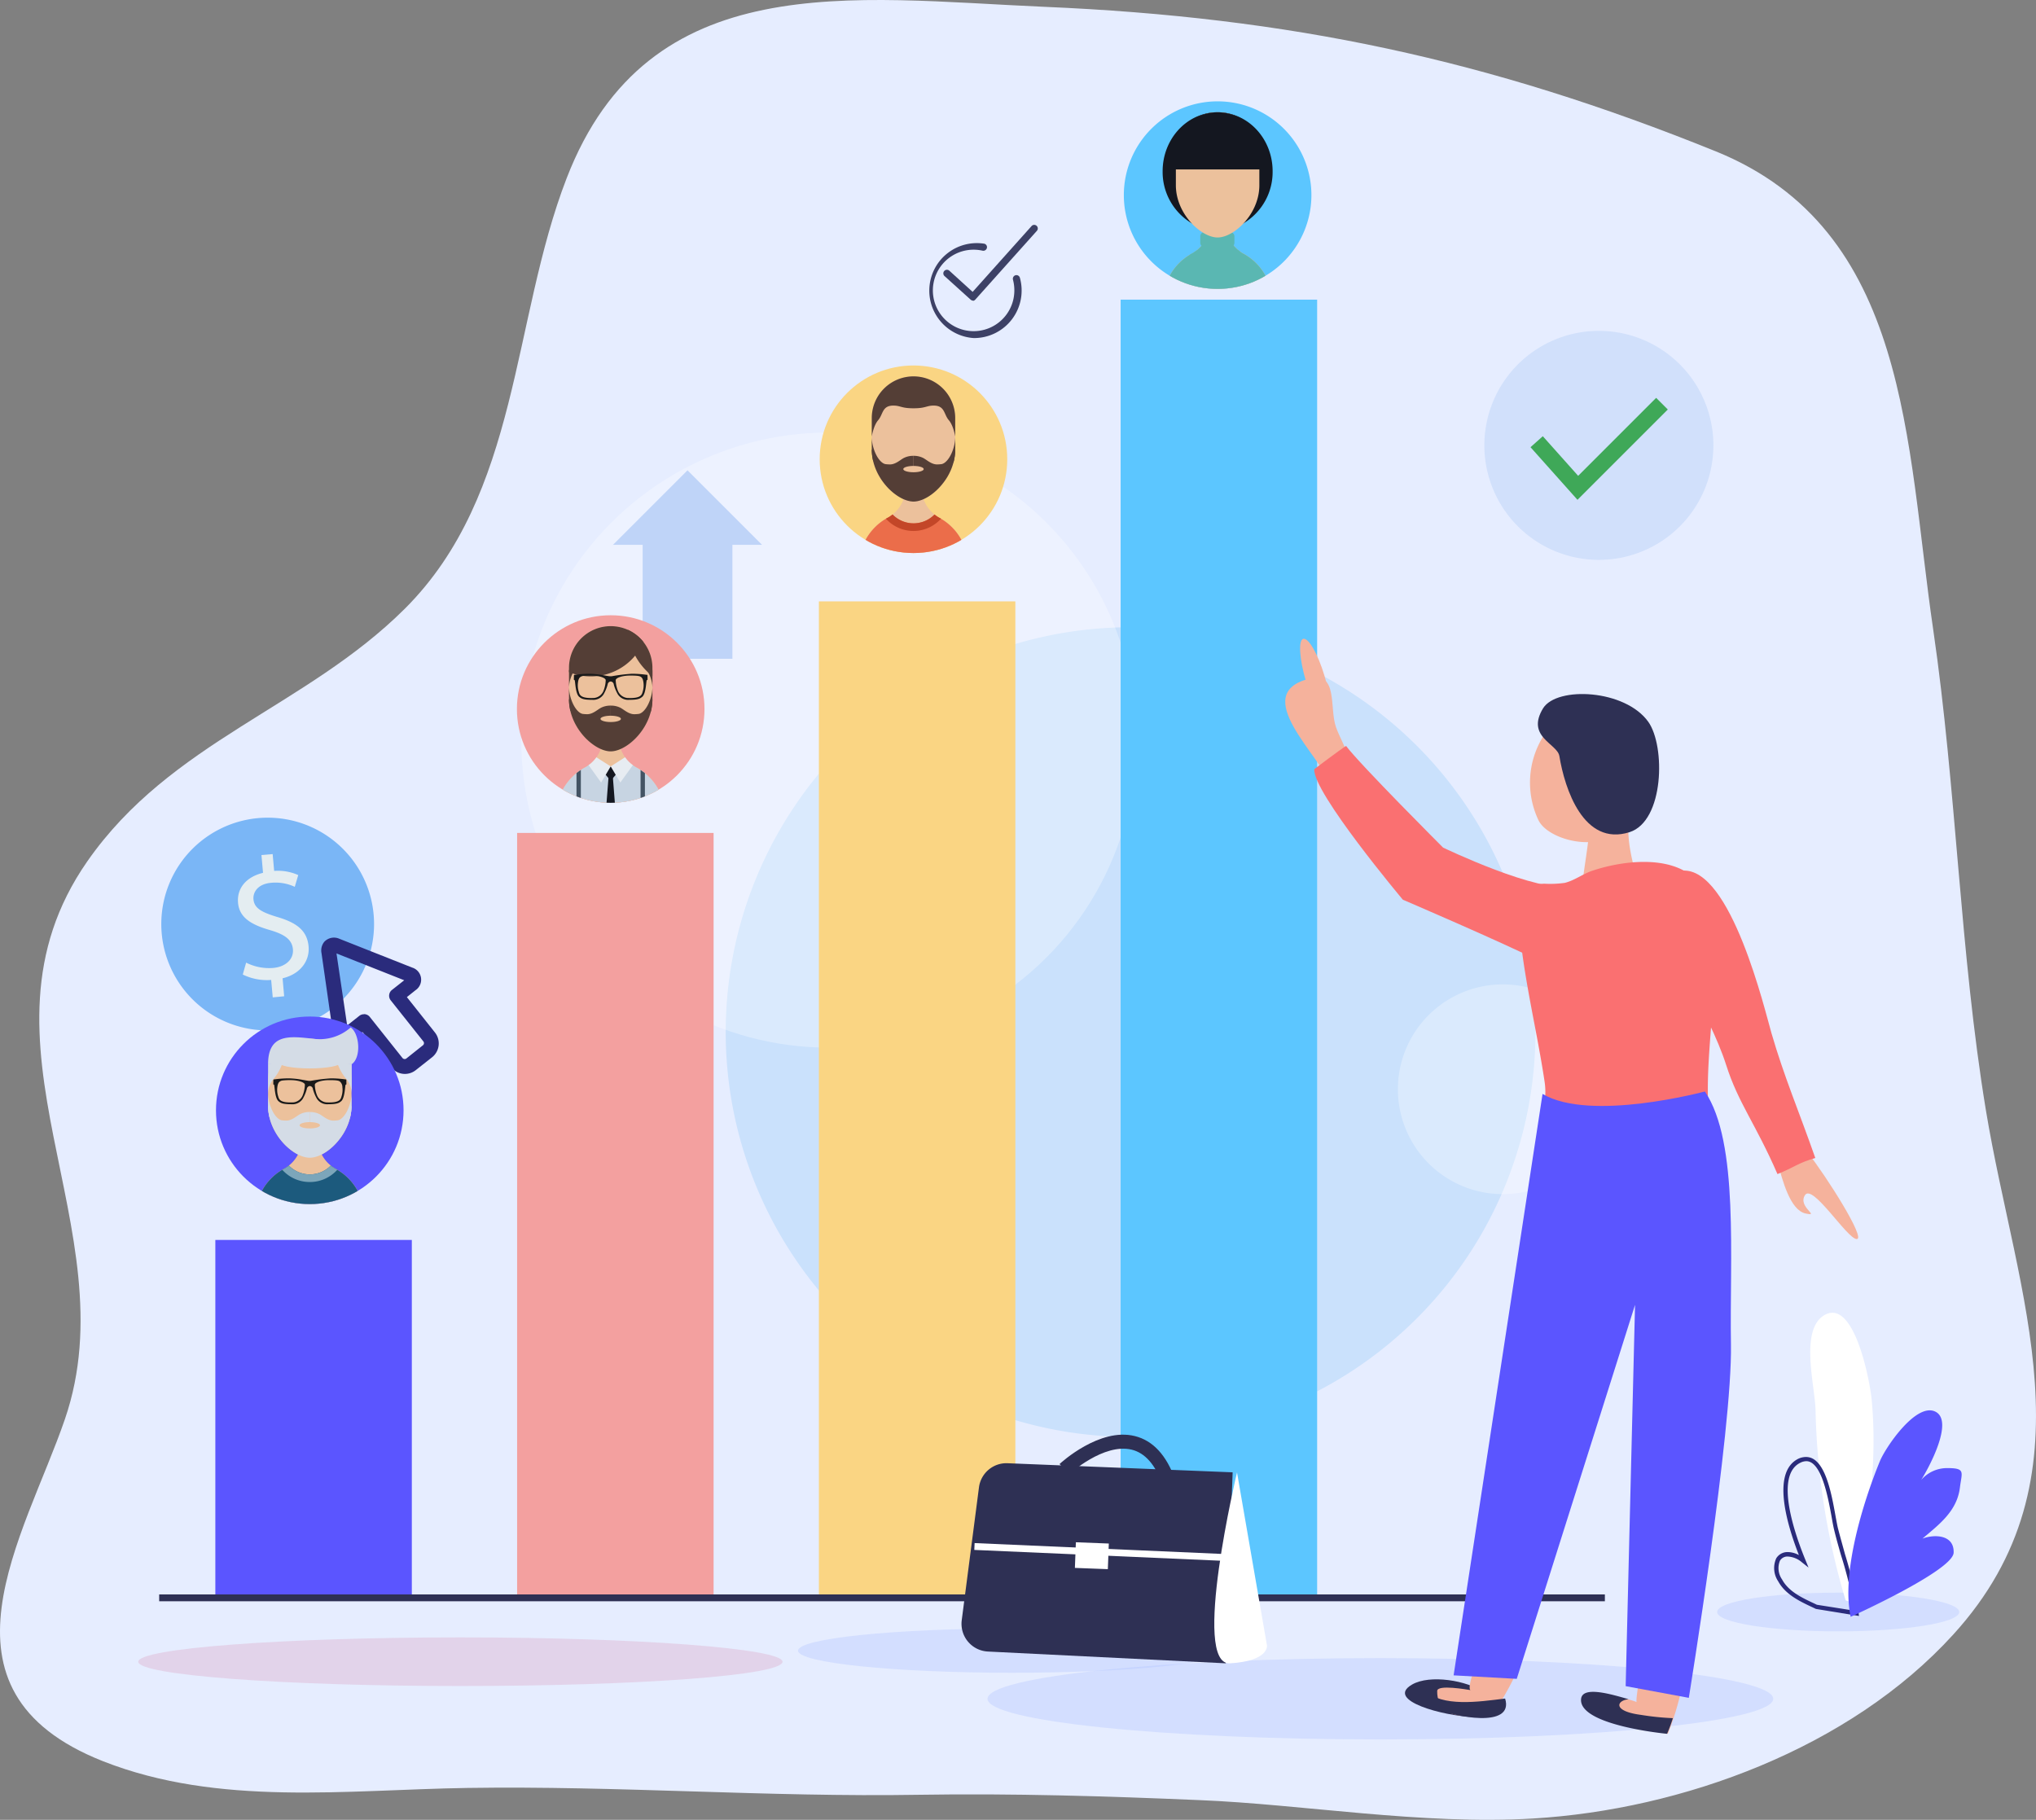 <svg xmlns="http://www.w3.org/2000/svg" xmlns:xlink="http://www.w3.org/1999/xlink" width="617.836" height="552.288" viewBox="0 0 617.836 552.288"><rect x="0" y="0" width="617.836" height="552.288" fill="#808080" stroke="none"/><defs><style>.a{fill:#e6edff;}.b{fill:#cae1fc;}.c,.i{fill:#fff;}.c,.h,.k{opacity:0.3;}.d{fill:#5b55ff;}.e{fill:#f3a09f;}.f{fill:#fad583;}.g{fill:#5cc6ff;}.h{fill:#a8bcff;}.j{fill:#2a2b7c;}.k{fill:#da97b8;}.l{fill:#2e3054;}.m{fill:#f5b29c;}.n{fill:#fa7071;}.o{fill:#7ab6f6;}.p{fill:#e4edf1;}.q,.r{fill:#bfd4f8;}.r{opacity:0.55;}.s{clip-path:url(#a);}.t{fill:#ecc19c;}.u{fill:#5ab7b2;}.v{fill:#141720;}.w{fill:#1c5a7d;}.x{fill:#7ca6ba;}.y{fill:#d4dce6;}.z{fill:#1a1a1a;}.aa{fill:#eb6d4a;}.ab{fill:#543e36;}.ac{fill:#c34628;}.ad{clip-path:url(#k);}.ae{fill:#c7d4e2;}.af{fill:#435363;}.ag{fill:#e7ecf2;}.ah{fill:none;stroke:#3fa858;stroke-width:5px;}.ai{fill:#3d4166;}</style><clipPath id="a"><ellipse cx="28.459" cy="28.459" rx="28.459" ry="28.459"/></clipPath><clipPath id="k"><circle cx="28.459" cy="28.459" r="28.459"/></clipPath></defs><g transform="translate(-1027 -4385.277)"><g transform="translate(1027 4385.277)"><path class="a" d="M465.232,551.9c45.133-2.7,96.057-21.238,127.529-55.866,43.472-47.748,19.182-102.783,9.882-159.023-7.93-48.122-8.906-97.386-16.006-145.985-8.3-56.447-7.017-121.239-66.038-145.113C451.717,18.055,391.451,5.246,316.8,2.07,258.669-.442,196.845-10.386,171.954,54.095c-16.712,43.2-14.179,95.829-49.119,130.664-30.061,29.915-71,40.275-96.348,76.667C-11.67,316.212,39.545,372.867,19.7,430.7,7.533,466.184-23.212,513,31.241,534.505c35.126,13.826,73.906,8.678,110.589,8.117,45.672-.706,91.345,2.844,137.017,2.076,28.607-.457,56.966.415,85.117,1.619C395.1,547.563,431.435,553.916,465.232,551.9Z" transform="translate(-0.002 -0.006)"/><path class="b" d="M351.8,214.559A122.859,122.859,0,1,1,228.939,91.7,122.858,122.858,0,0,1,351.8,214.559Z" transform="translate(114.139 98.659)"/><circle class="c" cx="93.358" cy="93.358" r="93.358" transform="matrix(0.995, -0.098, 0.098, 0.995, 149.488, 140.866)"/><path class="c" d="M268.012,175.735a31.829,31.829,0,1,0,0,.007Z" transform="translate(219.846 154.838)"/><rect class="d" width="59.623" height="108.617" transform="translate(65.348 376.307)"/><rect class="e" width="59.623" height="232.14" transform="translate(156.921 252.785)"/><rect class="f" width="59.623" height="302.413" transform="translate(248.494 182.512)"/><rect class="g" width="59.623" height="393.986" transform="translate(340.067 90.939)"/><path class="h" d="M382.78,254.752c0,6.789-53.374,12.332-119.2,12.332S144.35,261.541,144.35,254.752,197.724,242.4,263.575,242.4,382.78,247.922,382.78,254.752Z" transform="translate(155.318 260.814)"/><path class="h" d="M246.484,244.8c0,3.7-29.064,6.706-64.917,6.706s-64.917-3.01-64.917-6.706,29.064-6.726,64.917-6.726S246.484,241.08,246.484,244.8Z" transform="translate(125.512 256.155)"/><path class="h" d="M324.47,238.705c0,3.259-16.421,5.875-36.7,5.875S251,241.964,251,238.705s16.421-5.875,36.683-5.875S324.47,235.467,324.47,238.705Z" transform="translate(270.075 250.517)"/><path class="i" d="M279.3,280.511c2.076-20.449,6.02-41.832,3.9-62.571-.561-5.667-5.4-30.995-14.532-25.161-7.328,4.692-2.512,21.8-2.45,28.919a216.321,216.321,0,0,0,9.134,57.506Z" transform="translate(284.724 206.489)"/><path class="j" d="M272.01,259.108l-.913-.436c-3.9-1.827-8.3-3.882-10.525-7.93a7.2,7.2,0,0,1-.6-7,3.986,3.986,0,0,1,3.529-1.889,7.245,7.245,0,0,1,3.342.913c-3.9-9.986-8.2-25.286-.145-29.251a5.48,5.48,0,0,1,2.325-.519c5.73,0,7.681,10.878,8.968,18.082.291,1.536.519,2.865.747,3.716.644,2.491,1.391,5.107,2.076,7.64a124.252,124.252,0,0,1,4.152,17.958l.1.851Zm-4.733-44.364c-7.951,3.9-1.557,21.943,1.557,29.521l.934,2.284-1.951-1.536a7.121,7.121,0,0,0-4.318-1.806,2.636,2.636,0,0,0-2.408,1.266,6,6,0,0,0,.644,5.688c1.972,3.654,6,5.543,9.923,7.37l.644.311,11.46,1.806a132.258,132.258,0,0,0-4.152-16.9c-.727-2.533-1.474-5.148-2.076-7.66-.228-.913-.478-2.242-.747-3.82-1.08-5.937-3.073-17-7.7-17a4.152,4.152,0,0,0-1.806.477Z" transform="translate(279.042 229.18)"/><path class="d" d="M270.883,268.835c-2.865-13.183,3.654-34.545,8.865-47.229,1.7-4.152,10.941-17.854,16.795-15.051s-2.076,17.314-4.277,20.76a10.38,10.38,0,0,1,7.847-3.612c5.73,0,4.5,1.183,3.924,5.875-.872,7.225-6.353,11.252-11.377,15.529,3.737-1.412,9.674-1.163,9.467,4.277S270.883,268.835,270.883,268.835Z" transform="translate(290.716 221.841)"/><path class="k" d="M215.729,246.761c0,4.152-43.762,7.37-97.759,7.37s-97.76-3.3-97.76-7.37,43.762-7.391,97.76-7.391S215.729,242.754,215.729,246.761Z" transform="translate(21.741 257.554)"/><rect class="l" width="438.703" height="2.076" transform="translate(48.304 483.886)"/><path class="m" d="M259.82,171.374c1.516,5.439,3.8,14.532,8.512,15.57s-2.47-1.951-.166-5.564,12.767,13.245,15.695,13.328-9.259-19.162-14.823-26.179Z" transform="translate(279.565 181.329)"/><path class="n" d="M245.94,127.289c14.781-1.038,25.1,42.89,26.988,49.305,3.82,13.183,8.3,23.625,13.307,37.908-5.211,1.474-6.56,2.927-11.48,4.879-6.747-15.508-11.833-21.4-15.57-33.112-2.7-8.429-7.432-17.189-11.543-25.348Z" transform="translate(264.63 136.934)"/><path class="m" d="M248.2,116.9c-6.228,7.308,0,24.476,3.093,32.843a60.578,60.578,0,0,0-20.2,2.47c-.685-10.38,4.4-26.988,2.2-34.254Z" transform="translate(248.586 125.774)"/><path class="l" d="M226,256.918c-8.823-.249-26.8-5-18.5-9.82,5.46-3.176,16.836-1.2,21.715,2.284Z" transform="translate(220.977 264.15)"/><path class="m" d="M201.657,131.833c-2.574-8.678-25.307-27.964-6.228-32.51,8.512-2.076,5.792,8.948,7.827,14.74,2.263,6.373,7.2,11.439.54,17.044Z" transform="translate(202.144 106.585)"/><path class="m" d="M227.478,236.07c-.789,1.329,5.4-3.4,7.474-1.682,7.557,6.228-1,22.462-4.671,28.794-3.861,6.664-20.386,9.155-20.2-1.765,0-2.076,9.155-.415,10.172-.27C217.637,260.691,231.588,229.136,227.478,236.07Z" transform="translate(226.043 251.782)"/><path class="m" d="M255.917,278c-6.934-1.723-19.909-2.865-23.4-9.882a19.95,19.95,0,0,1,13.972.249c-.6-.228,2.076-14.345,2.076-15.715.519-5.979.851-11.958.955-17.937C249.792,222.034,271.009,239.888,255.917,278Z" transform="translate(250.19 248.192)"/><path class="n" d="M229.855,132.617a9.054,9.054,0,0,0-1.661.187c-5.045,1.017-6.5,3.4-6.228,8.553.83,17.065,5.481,34.669,7.972,51.506,1.412,9.633-5,16.255-.208,24.912,3.4,6.228,13.494,10.8,19.971,11.418a30.912,30.912,0,0,0,23.21-7.1c7.619-6.872,6.539-17.584,6.539-26.988,0-15.923,3.093-30.164.893-46.171-.872-6.228,0-13.411-5-18.041-7.66-7.058-21.923-5.232-30.912-2.221-2.886.955-5.46,2.989-8.429,3.7a32.181,32.181,0,0,1-6.145.249Z" transform="translate(238.8 135.572)"/><path class="d" d="M239.468,160.3,212.48,336.758l19.162,1.059,35.894-113.5-2.844,115.717,19.162,3.55s13.245-81.276,12.788-107.205,2.533-61.429-7.91-76.813C288.649,159.57,254,168.933,239.468,160.3Z" transform="translate(228.627 171.688)"/><path class="m" d="M251.659,138.73c-2.616,11.086-22.172,7.245-25.473.249a26.594,26.594,0,0,1,1.183-24.912c3.7-10.671,6.955-11.48,15.8-11.937C243.168,102.192,259.465,106.012,251.659,138.73Z" transform="translate(240.642 109.882)"/><path class="l" d="M258.976,255.319a81.768,81.768,0,0,1-9.695-1c-8.657-1.121-7.432-4.36-3.737-4.754-4.671-1.308-14.1-4.3-14.428,0-.623,8.013,26.1,10.5,26.1,10.5A49.132,49.132,0,0,0,258.976,255.319Z" transform="translate(248.667 266.122)"/><path class="l" d="M231.321,120.284c1.619,9.965,7.37,27.507,21.279,23.106,10.567-3.363,10.92-26.158,5.709-33.486-7.017-9.861-27.653-10.858-31.908-4.152C221.066,114.45,230.7,116.506,231.321,120.284Z" transform="translate(241.88 109.166)"/><path class="n" d="M192.113,116.108c-.457,7.058,26.884,39.61,26.884,39.61s29.853,12.788,42.538,19.12c-.125-7.827,18.352-25.556,8.532-23.251S231.2,139.9,231.2,139.9s-25.161-25.161-29.438-30.85C199.9,110.213,192.113,116.108,192.113,116.108Z" transform="translate(206.705 117.328)"/><path class="l" d="M208.19,247.14c5.709,5.045,16.255,3.446,24.539,2.429,2.823,9.259-15.695,5.543-21.258,2.948Z" transform="translate(224.01 265.914)"/><path class="m" d="M197.4,104.527c2.076,6.622,2.346,12.456.789,12.83s-4.422-4.526-6.394-11.148-2.346-12.456-.789-12.809S195.411,97.9,197.4,104.527Z" transform="translate(204.487 100.468)"/><path class="o" d="M88.144,151.8A32.282,32.282,0,1,1,55.876,119.54,32.282,32.282,0,0,1,88.144,151.8Z" transform="translate(25.367 128.615)"/><path class="p" d="M45.345,168.352l-.477-5.294a16.608,16.608,0,0,1-8.615-1.64l1.017-3.612a15.466,15.466,0,0,0,8.117,1.619c3.9-.311,6.353-2.678,6.083-5.667s-2.553-4.5-6.768-5.771c-5.792-1.64-9.467-3.778-9.882-8.3s2.574-7.93,7.577-9.134l-.477-5.4,3.4-.291.457,5.107a15.114,15.114,0,0,1,7.308,1.266L52.03,134.8a13.785,13.785,0,0,0-7.1-1.225c-4.152.332-5.605,2.886-5.439,4.982.249,2.74,2.408,3.944,7.37,5.439,5.854,1.744,8.948,4.152,9.363,8.927.374,4.152-2.3,8.3-7.889,9.633l.477,5.46Z" transform="translate(37.42 134.34)"/><path class="j" d="M72.287,178.442a5.335,5.335,0,0,1-4.152-2.076L59.5,165.737l-2.6,2.076a4.38,4.38,0,0,1-2.74,1.038,3.882,3.882,0,0,1-3.758-3.591l-3.363-23.48a4.152,4.152,0,0,1,.851-3.446,4.028,4.028,0,0,1,4.609-.893l22.027,8.719a3.841,3.841,0,0,1,1.017,6.892l-2.6,2.076,8.512,10.733a5.356,5.356,0,0,1-.851,7.515l-5.024,3.965a5.294,5.294,0,0,1-3.3,1.1ZM59.935,160.3a2.221,2.221,0,0,1,1.765.851L71.6,173.6a.893.893,0,0,0,.685.332.872.872,0,0,0,.519-.187l5-3.986a.83.83,0,0,0,.145-1.183l-9.9-12.456a2.242,2.242,0,0,1,.353-3.156l3.737-2.948-20.553-8.138,3.239,21.86,3.716-2.948a2.221,2.221,0,0,1,1.391-.457Z" transform="translate(50.525 147.48)"/><path class="l" d="M140.615,261.579a8.429,8.429,0,0,0,7.972,9.487l72.162,3.571,2.076-57.962-68.28-2.761a8.408,8.408,0,0,0-8.7,7.349Z" transform="translate(151.226 230.155)"/><path class="l" d="M186.041,224.816c-2.076-6-5.252-9.55-9.259-10.525-8.553-2.076-18.913,7.391-19.016,7.474l-2.886-3.114c.477-.457,12.165-11.148,22.836-8.491,5.481,1.349,9.612,5.792,12.248,13.224Z" transform="translate(166.648 225.667)"/><rect class="i" width="2.076" height="76.314" transform="translate(295.66 470.38) rotate(-87.49)"/><rect class="i" width="7.785" height="10.006" transform="translate(326.183 475.837) rotate(-87.81)"/><path class="i" d="M184.395,215.26l9.093,52.523s.664,4.692-11.21,5.4S184.395,215.26,184.395,215.26Z" transform="translate(190.985 231.611)"/><path class="q" d="M134.826,91.368,112.218,68.76,89.61,91.368H98.6v34.586h27.237V91.368Z" transform="translate(96.417 73.975)"/><path class="r" d="M230.57,69.381a34.748,34.748,0,1,0,0,.008Z" transform="translate(289.365 65.779)"/><g transform="translate(341.035 30.757)"><path class="g" d="M28.459,0A28.459,28.459,0,1,1,0,28.459,28.459,28.459,0,0,1,28.459,0Z" transform="translate(0 0)"/><g class="s" transform="translate(0 0)"><g transform="translate(11.772 3.308)"><path class="t" d="M72.538,146.171v0h-33v0a16.416,16.416,0,0,1,.88-5.328q.154-.452.336-.9v0c.118-.3.249-.585.386-.871a16.3,16.3,0,0,1,2.009-3.2c.2-.246.4-.485.61-.715.1-.119.211-.233.32-.348s.218-.224.33-.336a16.414,16.414,0,0,1,1.782-1.536c.314-.233.631-.451.961-.662.14-.09.283-.177.426-.261l.249-.149c.038-.019.072-.037.109-.059.075-.044.149-.084.224-.124a.02.02,0,0,1,.012-.006c.134-.071.264-.149.4-.23a9.813,9.813,0,0,0,1.117-.777,10.386,10.386,0,0,0,1.434-1.384,10.229,10.229,0,0,0,2.187-4.23c.062-.233.112-.47.155-.709a10.575,10.575,0,0,0,.162-1.841l2.4.012h.012l.42,0,2.04.009a10.511,10.511,0,0,0,.155,1.807c.041.243.093.482.155.718a9.686,9.686,0,0,0,.283.958,10.5,10.5,0,0,0,3.316,4.659c.118.1.236.19.358.277s.221.159.333.233c.025.019.047.034.071.05.112.075.224.149.342.218s.258.156.389.227a.155.155,0,0,1,.056.028c.274.152.544.311.809.476.128.078.255.159.38.249.258.165.51.345.756.532a0,0,0,0,0,0,0h0c.314.233.619.482.918.737s.585.523.862.8A16.412,16.412,0,0,1,72.538,146.171Z" transform="translate(-39.351 -88.749)"/><path class="u" d="M72.538,164.98h-33a16.416,16.416,0,0,1,.88-5.328q.154-.452.336-.9v0c.118-.3.249-.585.386-.871a16.3,16.3,0,0,1,2.009-3.2c.2-.246.4-.485.61-.715.1-.119.211-.233.32-.349s.218-.224.33-.336a16.414,16.414,0,0,1,1.782-1.536c.314-.233.631-.451.961-.662.14-.09.283-.177.426-.261l.249-.149c.038-.019.072-.037.109-.059.075-.044.149-.087.224-.127a.011.011,0,0,1,.012,0v0c.134-.075.264-.149.4-.227a9.646,9.646,0,0,0,1.11-.784l.006.006a8.866,8.866,0,0,0,6.342,2.678h.025c.137,0,.274,0,.407-.012a8.866,8.866,0,0,0,5.95-2.663l0,0a8.421,8.421,0,0,0,.687.513c.025.019.047.034.071.05.112.075.227.146.342.218s.258.152.389.224a.335.335,0,0,1,.056.028c.274.152.544.311.809.479.128.078.255.159.38.249.258.165.51.345.756.532h.006c.314.236.622.482.918.74s.585.523.862.8A16.411,16.411,0,0,1,72.538,164.98Z" transform="translate(-39.351 -107.558)"/><path class="u" d="M87.023,132.336v1.894a1.379,1.379,0,0,1-.255.8,1.4,1.4,0,0,1-1.154.607H78.065a1.416,1.416,0,0,1-1.409-1.409v-1.894a1.411,1.411,0,0,1,1.409-1.409h7.549a1.365,1.365,0,0,1,.756.224A1.4,1.4,0,0,1,87.023,132.336Z" transform="translate(-65.238 -94.627)"/><path class="u" d="M81.307,143.2v4.131H66.119v-3.064l.249-.149c.038-.019.072-.037.109-.059.075-.044.149-.084.224-.124a.02.02,0,0,1,.012-.006c.134-.071.264-.149.4-.23a9.806,9.806,0,0,0,1.117-.777,10.384,10.384,0,0,0,1.434-1.384,10.159,10.159,0,0,0,1.045-1.462h7.776a10.038,10.038,0,0,0,.939,1.337,10.185,10.185,0,0,0,1.53,1.511C81.067,143.024,81.185,143.117,81.307,143.2Z" transform="translate(-57.889 -101.01)"/><path class="v" d="M72.291,28.837a18.1,18.1,0,0,1-8.8,15.775,15.764,15.764,0,0,1-5.269,1.9,15.113,15.113,0,0,1-2.2.214c-.14,0-.28.006-.42.006h0a15.665,15.665,0,0,1-7.882-2.121,18.1,18.1,0,0,1-8.805-15.778c0-9.639,7.1-17.5,15.993-17.884a.131.131,0,0,1,.034,0l.261-.009c.131,0,.258-.006.389-.006H55.6c.134,0,.267,0,.4.006h.028c.093,0,.187.006.28.012h.009l.131.009.159.009C65.358,11.534,72.291,19.313,72.291,28.837Z" transform="translate(-38.914 -10.934)"/><path class="t" d="M77.545,23.6v9.459c0,.137,0,.274-.006.411,0,.112-.006.221-.013.333s-.009.2-.019.3c0,.071-.009.143-.015.215,0,.044-.006.084-.012.127-.006.078-.013.159-.025.236-.012.149-.031.3-.053.445,0,.037-.009.075-.015.112-.009.075-.022.149-.034.224v.009l-.056.323c-.028.149-.056.3-.087.445,0,.006,0,.012-.006.019a.454.454,0,0,1-.012.065c0,.006,0,.012-.006.019-.015.081-.034.159-.053.236a.631.631,0,0,1-.025.1c-.009.056-.025.112-.038.168-.009.031-.015.065-.028.1s-.016.056-.022.081c-.065.255-.14.5-.218.753-.037.118-.075.233-.115.352,0,.012-.009.025-.012.038l-.112.317c-.012.031-.025.062-.038.1-.037.1-.075.2-.115.3-.047.121-.1.24-.146.358s-.09.211-.137.317c-.006.019-.015.034-.022.053-.053.112-.1.224-.155.333s-.109.23-.168.345c-.112.227-.233.454-.355.675l-.168.3a18.283,18.283,0,0,1-1.589,2.314c-.078.1-.159.2-.243.3-.115.14-.233.277-.352.41-.1.112-.2.227-.308.336a.056.056,0,0,1-.012.015q-.448.481-.914.911c-.062.062-.127.118-.193.177-.106.1-.211.19-.32.28-.084.074-.171.146-.258.218-.224.184-.448.361-.675.526-.093.071-.19.14-.286.205-.155.112-.314.218-.473.32-.087.059-.177.115-.267.168a.319.319,0,0,1-.044.025c-.3.186-.61.358-.911.507-.078.041-.156.078-.233.115s-.159.075-.243.112c-.1.047-.205.09-.308.131a.892.892,0,0,1-.121.047c-.121.05-.246.1-.367.137-.152.056-.308.1-.46.146-.106.031-.215.059-.32.084a.046.046,0,0,1-.022.006c-.106.025-.211.05-.317.068a.759.759,0,0,1-.084.016c-.087.016-.174.031-.261.041-.124.019-.249.034-.373.041a.863.863,0,0,1-.128.009c-.1.006-.2.009-.292.009h-.012c-.1,0-.193,0-.289-.009a.7.7,0,0,1-.112-.009c-.087,0-.177-.012-.271-.025a.391.391,0,0,1-.059-.006c-.115-.016-.23-.034-.349-.056-.1-.016-.2-.037-.3-.062a8.944,8.944,0,0,1-1.633-.551,11.9,11.9,0,0,1-1.428-.753c-.028-.015-.053-.034-.081-.05-.211-.131-.426-.271-.635-.417-.118-.084-.236-.168-.355-.255q-.555-.406-1.1-.883c-.1-.09-.2-.181-.3-.274s-.2-.183-.3-.273c-.23-.221-.454-.448-.669-.687a.505.505,0,0,1-.04-.041q-.135-.144-.271-.3c-.249-.28-.492-.569-.722-.871-.09-.109-.174-.221-.258-.333q-.471-.625-.893-1.3c-.075-.121-.149-.246-.221-.367-.087-.146-.171-.3-.255-.445a16.985,16.985,0,0,1-.846-1.742c-.037-.087-.075-.174-.106-.261-.05-.112-.093-.227-.134-.339q-.093-.247-.178-.495c-.056-.165-.109-.333-.162-.5s-.1-.323-.14-.488-.1-.352-.137-.532c0-.019-.009-.037-.013-.056q-.088-.373-.159-.756c-.062-.336-.112-.678-.149-1.023-.016-.109-.025-.218-.034-.327s-.022-.227-.028-.342c-.016-.208-.025-.42-.031-.631,0-.137-.006-.274-.006-.411V23.6A12.664,12.664,0,0,1,64.187,10.952a.131.131,0,0,1,.034,0l.261-.009c.131,0,.258-.006.389-.006h.012c.134,0,.267,0,.4.006h.028c.093,0,.187.006.28.012H65.6l.131.009c.093.006.187.012.277.022.047,0,.09.006.137.012l.09.009a12.964,12.964,0,0,1,1.453.24,12.668,12.668,0,0,1,9.853,12.239C77.545,23.521,77.545,23.559,77.545,23.6Z" transform="translate(-48.193 -10.934)"/><path class="v" d="M73.865,28.283H42.893c0-9.321,6.56-16.923,14.79-17.331a.131.131,0,0,1,.034,0l.261-.009c.131,0,.258-.006.389-.006h.012c.134,0,.267,0,.4.006h.028c.093,0,.187.006.28.012H59.1l.131.009.159.009c.038,0,.078.006.118.013s.09.006.137.012l.09.009C67.651,11.771,73.865,19.214,73.865,28.283Z" transform="translate(-41.689 -10.934)"/></g></g></g><g transform="translate(65.541 308.505)"><g transform="translate(0 0)"><ellipse class="d" cx="28.459" cy="28.459" rx="28.459" ry="28.459"/><g class="s"><path class="t" d="M72.567,146.164v0h-33v0a16.414,16.414,0,0,1,.88-5.328q.154-.452.336-.9v0c.118-.3.249-.585.386-.871a16.316,16.316,0,0,1,2.009-3.2c.2-.246.4-.485.61-.715.1-.118.211-.233.32-.348s.218-.224.33-.336a16.347,16.347,0,0,1,1.782-1.536c.314-.233.631-.451.961-.663.118-.075.236-.149.358-.221l.162-.093c.162-.1.323-.19.488-.28a.019.019,0,0,1,.012-.006c.134-.072.264-.149.4-.23a9.846,9.846,0,0,0,1.117-.777,10.4,10.4,0,0,0,3.938-8.165l2.4.012h.006l2.466.013A10.418,10.418,0,0,0,59.124,126a9.879,9.879,0,0,0,.557,1.288,10.436,10.436,0,0,0,2.759,3.372,8.39,8.39,0,0,0,.691.51c.025.019.047.034.071.05.112.075.224.149.342.218s.258.156.389.227a.159.159,0,0,1,.056.028c.146.081.293.165.435.252q.187.107.373.224c.127.078.255.159.379.249.258.165.51.345.756.532a0,0,0,0,0,0,0h0c.314.233.619.482.918.737s.585.523.862.8A16.416,16.416,0,0,1,72.567,146.164Z" transform="translate(-27.599 -85.435)"/><path class="w" d="M72.567,164.975h-33a16.414,16.414,0,0,1,.88-5.328q.154-.452.336-.9v0c.118-.3.249-.585.386-.871a16.316,16.316,0,0,1,2.009-3.2c.2-.246.4-.485.61-.715.1-.118.211-.233.32-.349s.218-.224.33-.336a16.345,16.345,0,0,1,1.782-1.536c.314-.233.631-.451.961-.663.118-.075.236-.149.358-.221.053-.034.106-.065.159-.1.162-.1.327-.19.492-.28a.011.011,0,0,1,.012,0v0c.134-.075.264-.149.4-.227a9.648,9.648,0,0,0,1.11-.784l.006.006a8.865,8.865,0,0,0,6.342,2.678h.025a8.884,8.884,0,0,0,6.357-2.675l0,0a8.366,8.366,0,0,0,.687.513c.025.019.047.034.071.05.112.075.227.146.342.218s.258.152.389.224a.344.344,0,0,1,.056.028c.146.081.3.165.439.252.124.075.249.149.37.227s.255.159.379.249c.258.165.51.345.756.532h.006c.314.236.622.482.918.74s.585.523.862.8A16.414,16.414,0,0,1,72.567,164.975Z" transform="translate(-27.599 -104.246)"/><g transform="translate(20.101 45.215)"><path class="x" d="M83.172,150.752l0,0-.339.345a11.158,11.158,0,0,1-8.022,3.372H74.8a11.172,11.172,0,0,1-8.031-3.378l-.323-.333,0,0c.162-.1.327-.19.492-.28a.011.011,0,0,1,.012,0v0c.134-.075.264-.149.4-.227a9.646,9.646,0,0,0,1.11-.784l.006.006a8.865,8.865,0,0,0,6.342,2.678h.025a8.884,8.884,0,0,0,6.357-2.675l0,0a8.371,8.371,0,0,0,.687.513c.025.019.047.034.071.05.112.075.227.146.342.218s.258.152.389.224a.344.344,0,0,1,.056.028C82.88,150.581,83.029,150.665,83.172,150.752Z" transform="translate(-66.445 -149.462)"/></g><g transform="translate(15.805 3.303)"><path class="t" d="M77.573,34.9v7.592c0,.137,0,.274-.006.411,0,.106-.006.211-.012.317s-.009.208-.019.314c0,.071-.009.143-.015.215,0,.044-.006.084-.012.127-.006.078-.012.159-.025.236s-.012.149-.025.224-.015.146-.028.221c-.028.224-.065.448-.106.669-.028.149-.056.3-.087.445,0,.006,0,.012-.006.019a.5.5,0,0,1-.012.065c0,.006,0,.012-.006.019a.041.041,0,0,1,0,.019c-.006.031-.012.062-.022.093s-.015.075-.025.112a.681.681,0,0,1-.028.115c-.009.056-.025.112-.038.168-.009.031-.015.065-.028.1s-.015.056-.022.081c-.065.255-.14.5-.218.753-.037.118-.075.233-.115.352,0,.012-.009.025-.013.037l-.112.317c-.012.031-.025.062-.037.1-.038.1-.075.2-.115.3-.047.121-.1.24-.146.358s-.09.211-.137.317c-.006.019-.015.034-.022.053-.053.112-.1.224-.155.333s-.109.23-.168.345c-.112.227-.233.454-.355.675l-.168.3A18.317,18.317,0,0,1,73.7,53.006q-.117.154-.243.3c-.115.14-.233.277-.352.411-.106.118-.211.236-.32.352-.3.32-.6.625-.915.911-.062.062-.127.118-.193.177-.106.1-.211.19-.32.28-.084.075-.171.146-.258.218-.224.183-.448.361-.675.525-.093.072-.19.14-.286.205-.155.112-.314.218-.473.32-.087.059-.177.115-.267.168-.289.18-.585.345-.874.491-.028.015-.053.028-.081.04-.078.041-.156.078-.233.115s-.159.075-.243.112q-.154.07-.308.131a1.019,1.019,0,0,1-.121.047c-.121.05-.246.1-.367.137-.152.056-.308.1-.46.146-.106.031-.214.059-.32.084a.043.043,0,0,1-.022.006c-.106.025-.211.05-.317.068a.745.745,0,0,1-.084.015c-.087.015-.174.031-.261.041-.124.018-.249.034-.373.041a.861.861,0,0,1-.127.009c-.1.006-.2.009-.3.009H64.9c-.1,0-.193,0-.289-.009a.662.662,0,0,1-.112-.009c-.087,0-.177-.012-.271-.025a.352.352,0,0,1-.059-.006c-.115-.015-.23-.034-.349-.056-.1-.015-.2-.037-.3-.062a8.953,8.953,0,0,1-1.633-.551c-.187-.084-.376-.171-.563-.271-.289-.143-.578-.3-.865-.482-.24-.146-.479-.3-.715-.466-.118-.084-.236-.168-.355-.255-.37-.271-.737-.566-1.1-.883-.1-.09-.2-.18-.3-.274s-.2-.183-.3-.274q-.364-.35-.709-.728-.135-.145-.271-.3c-.249-.28-.492-.569-.722-.871-.09-.109-.174-.221-.258-.333q-.471-.625-.893-1.3c-.075-.121-.149-.246-.221-.367-.087-.146-.171-.3-.255-.445a17.022,17.022,0,0,1-.846-1.742c-.037-.087-.075-.174-.106-.261-.05-.112-.093-.227-.134-.339q-.093-.247-.177-.495c-.056-.165-.109-.333-.162-.5s-.1-.323-.14-.488-.1-.352-.137-.532c0-.019-.009-.038-.012-.056q-.088-.373-.159-.756c-.062-.336-.112-.678-.149-1.023-.015-.109-.025-.218-.034-.327s-.022-.227-.028-.342c-.015-.208-.025-.42-.031-.631,0-.137-.006-.274-.006-.411V34.9A12.627,12.627,0,0,1,53.231,30c.015-.044.034-.084.053-.124a12.267,12.267,0,0,1,.859-1.639c.05-.084.1-.165.155-.246a12.649,12.649,0,0,1,10.6-5.748h.012a12.824,12.824,0,0,1,2.806.311,12.7,12.7,0,0,1,7.16,4.541q.336.429.635.886c.056.084.112.168.162.255a12.361,12.361,0,0,1,.858,1.633l.056.131a12.557,12.557,0,0,1,.983,4.793C77.573,34.826,77.573,34.863,77.573,34.9Z" transform="translate(-52.245 -18.814)"/><path class="y" d="M77.573,89.189c0,.137,0,.274-.006.411,0,.106-.006.211-.012.317s-.009.208-.019.314c0,.071-.009.143-.015.215,0,.044-.006.084-.012.127-.006.078-.012.159-.025.236s-.015.149-.025.224-.015.146-.028.221c-.028.224-.065.448-.106.669-.025.131-.05.258-.078.386a.581.581,0,0,1-.015.078.5.5,0,0,1-.012.065c0,.006,0,.012-.006.019a.041.041,0,0,1,0,.019v.006c-.006.034-.015.068-.022.1a.886.886,0,0,1-.025.1.682.682,0,0,1-.028.115,1.745,1.745,0,0,1-.047.18.416.416,0,0,1-.018.084c-.006.028-.015.056-.022.081-.065.255-.14.5-.218.753-.037.118-.075.233-.115.352,0,.012-.009.025-.013.037l-.112.317c-.012.031-.025.062-.037.1-.038.1-.075.2-.115.3-.047.121-.1.24-.146.358s-.09.211-.137.317c-.006.019-.015.034-.022.053-.053.112-.1.224-.155.333s-.109.23-.168.345c-.112.227-.233.454-.355.675l-.168.3A18.317,18.317,0,0,1,73.7,99.7q-.117.154-.243.3c-.115.14-.233.277-.352.411-.106.118-.211.236-.32.352-.3.32-.6.625-.915.911-.062.062-.127.118-.193.177-.106.1-.211.19-.32.28-.084.075-.171.146-.258.218-.224.183-.448.361-.675.525-.093.072-.19.14-.286.205-.156.112-.314.218-.473.32-.087.059-.177.115-.267.168-.289.18-.585.345-.874.491-.028.015-.053.028-.081.04-.078.041-.155.078-.233.115s-.159.075-.243.112q-.154.07-.308.131a1.013,1.013,0,0,1-.121.047c-.121.05-.246.1-.367.137-.152.056-.308.1-.46.146-.106.031-.214.059-.32.084a.043.043,0,0,1-.022.006c-.106.025-.211.05-.317.068a.745.745,0,0,1-.084.015c-.087.015-.174.031-.261.041-.124.018-.249.034-.373.041a.863.863,0,0,1-.127.009c-.1.006-.2.009-.3.009H64.9c-.1,0-.193,0-.289-.009a.663.663,0,0,1-.112-.009c-.087,0-.177-.012-.271-.025a.352.352,0,0,1-.059-.006c-.115-.015-.23-.034-.349-.056-.1-.015-.2-.037-.3-.062a8.951,8.951,0,0,1-1.633-.551c-.187-.084-.376-.171-.563-.271-.289-.143-.578-.3-.865-.482-.24-.143-.476-.3-.715-.466-.118-.084-.236-.168-.355-.255-.37-.271-.737-.566-1.1-.883-.1-.09-.2-.18-.3-.274s-.2-.183-.3-.274q-.364-.35-.709-.728-.135-.145-.271-.3c-.249-.28-.492-.569-.722-.871-.09-.109-.174-.221-.258-.333q-.471-.625-.893-1.3c-.075-.121-.149-.246-.221-.367-.087-.146-.171-.3-.255-.445a17.023,17.023,0,0,1-.846-1.742c-.037-.087-.075-.174-.106-.261-.05-.112-.093-.227-.134-.339q-.093-.247-.177-.495c-.056-.165-.109-.333-.162-.5s-.1-.323-.14-.488-.1-.352-.137-.532c0-.019-.009-.038-.012-.056q-.088-.373-.159-.756c-.062-.336-.112-.678-.149-1.023-.015-.109-.025-.218-.034-.327s-.022-.227-.028-.342c-.015-.208-.025-.42-.031-.631,0-.137-.006-.274-.006-.411l2.022,3.975,3.474,1.515,4.109.37h0l3.045.277h.019l2.849.258h0l6.354.572Z" transform="translate(-52.246 -65.51)"/><g transform="translate(0.001 19.96)"><path class="y" d="M64.924,82.618l0,3.064v0l0,1.073V87.6l0,2.8v0l0,0h0l0,0-.006,0L52.667,84.167c0-.019-.009-.038-.012-.056q-.088-.373-.159-.756c-.062-.336-.112-.678-.149-1.023-.015-.109-.025-.218-.034-.327s-.022-.227-.028-.342c-.015-.208-.025-.42-.031-.631,0-.137-.006-.274-.006-.411V76.9c0,.053,0,.106,0,.159,0,.037,0,.075.006.112a12.4,12.4,0,0,0,.438,2.787,12.569,12.569,0,0,0,.793,2.137v0c.815,1.7,1.906,2.846,2.911,3.032.062.009.127.015.19.022a10.936,10.936,0,0,0,1.216.068c1.586,0,3-1.275,3.882-1.792l.019-.009c.047-.028.093-.056.134-.084a.239.239,0,0,1,.037-.022,6.291,6.291,0,0,1,3.023-.7h.025Z" transform="translate(-52.247 -76.902)"/><path class="y" d="M106.752,76.9l0,3.717a15.244,15.244,0,0,1-.249,2.734c-.065.355-.14.706-.227,1.054L103.4,88.55,94.09,90.394h0l0,0v0l-.009-7.783H94.1a6.306,6.306,0,0,1,3.026.7.215.215,0,0,1,.034.022c.044.028.09.056.137.084a.057.057,0,0,0,.016.009c.889.516,2.3,1.792,3.882,1.792a10.935,10.935,0,0,0,1.216-.068c.065-.006.127-.012.193-.022,1-.187,2.1-1.337,2.908-3.032v0a12.582,12.582,0,0,0,.793-2.137,12.24,12.24,0,0,0,.445-2.939C106.752,76.977,106.752,76.94,106.752,76.9Z" transform="translate(-81.421 -76.899)"/></g><ellipse class="t" cx="3.102" cy="0.959" rx="3.102" ry="0.959" transform="translate(9.562 28.74)"/><path class="z" d="M79.64,62.444a.1.1,0,0,0-.09-.106A33.668,33.668,0,0,0,74.95,62a51.879,51.879,0,0,0-6.143.765h-.488c-.255,0-1.076-.165-2.127-.342A25.424,25.424,0,0,0,62.176,62a34.337,34.337,0,0,0-3.932.252c-.317.037-.548.071-.669.09a.1.1,0,0,0-.09.106l-.025,1.312a.117.117,0,0,0,.068.106l.149.05c.221.084.2,4.04,1.381,5.029.7.582,1.325.915,3.953.915A3.7,3.7,0,0,0,66.4,68.22a12.25,12.25,0,0,0,1.235-2.961,1.034,1.034,0,0,1,.9-.933h.025a1.019,1.019,0,0,1,.93.933,12.249,12.249,0,0,0,1.235,2.961,3.7,3.7,0,0,0,3.387,1.636c2.628,0,3.253-.333,3.953-.915,1.179-.989,1.16-4.945,1.381-5.029l.149-.05a.117.117,0,0,0,.068-.106ZM66.4,67.125a3.455,3.455,0,0,1-2.79,2.165c-4.214.211-4.407-.964-4.681-1.9a6.41,6.41,0,0,1-.236-2.681c.109-.933.345-1.481.768-1.754a1.9,1.9,0,0,1,.886-.308,17.455,17.455,0,0,1,2.32-.106,11.984,11.984,0,0,1,1.876.143c1.5.243,2.513.753,2.513,1.253A9.393,9.393,0,0,1,66.4,67.125Zm11.8.268c-.274.933-.466,2.109-4.681,1.9a3.45,3.45,0,0,1-2.79-2.165,9.382,9.382,0,0,1-.656-3.185c0-.69,1.919-1.4,4.389-1.4s2.862.184,3.207.414a2.247,2.247,0,0,1,.768,1.754A6.416,6.416,0,0,1,78.2,67.393Z" transform="translate(-55.883 -46.544)"/><g transform="translate(0)"><path class="y" d="M77.6,22.1s0,0-.006,0H52.247c0-8.955,6.034-8.594,12.653-7.857h.006l1.415.159a14.179,14.179,0,0,0,11-3.483C80.068,12.875,80.557,20.1,77.6,22.1Z" transform="translate(-52.247 -10.918)"/><path class="y" d="M56.663,46.132l-.068.214c-.034.106-.068.211-.106.314-.031.084-.059.168-.093.249a14.442,14.442,0,0,1-2.541,4.255,7.234,7.234,0,0,0-1.6,4.547c-.006.127-.009.255-.009.389V46.66l1.039-.124,1.014-.121,1.194-.143Z" transform="translate(-52.246 -35.479)"/><path class="y" d="M126,46.668l-4.415-.527.069.213a14.285,14.285,0,0,0,2.739,4.817A7.4,7.4,0,0,1,126,56.11C126,52.786,126,46.668,126,46.668Z" transform="translate(-100.606 -35.485)"/><ellipse class="y" cx="9.436" cy="1.788" rx="9.436" ry="1.788" transform="translate(3.217 8.867)"/></g></g></g></g></g><g transform="translate(248.738 110.917)"><ellipse class="f" cx="28.459" cy="28.459" rx="28.459" ry="28.459" transform="translate(0 0)"/><g class="s" transform="translate(0 0)"><path class="t" d="M77.58,23.591v9.459c0,.137,0,.273-.006.41,0,.112-.006.221-.012.333s-.009.2-.019.3c0,.071-.009.143-.015.214,0,.044-.006.084-.013.128-.006.078-.012.159-.025.236-.012.149-.031.3-.053.445,0,.038-.009.075-.015.112-.009.075-.022.149-.034.224v.009c-.018.109-.037.214-.056.323-.028.149-.056.3-.087.445,0,.006,0,.013-.006.019a.506.506,0,0,1-.012.065c0,.006,0,.012-.006.019-.015.081-.034.159-.053.236a.607.607,0,0,1-.025.1c-.009.056-.025.112-.037.168-.009.031-.015.065-.028.1s-.015.056-.022.081c-.065.255-.14.5-.218.753-.038.118-.075.233-.115.352,0,.012-.009.025-.012.037l-.112.317c-.012.031-.025.062-.037.1-.038.1-.075.2-.115.3-.047.121-.1.239-.146.358s-.09.211-.137.317c-.006.019-.015.034-.022.053-.053.112-.1.224-.155.333s-.109.23-.168.345c-.112.227-.233.454-.355.675l-.168.3A18.306,18.306,0,0,1,73.7,43.562q-.117.154-.243.3c-.115.14-.233.277-.352.411-.106.118-.211.236-.32.352q-.448.481-.915.911c-.062.062-.127.118-.193.177-.106.1-.211.19-.32.28-.084.075-.171.146-.258.218-.224.183-.448.361-.675.525-.093.072-.19.14-.286.205-.155.112-.314.218-.473.321-.087.059-.177.115-.267.168-.317.2-.638.376-.955.532-.078.041-.156.078-.233.115s-.159.075-.243.112q-.154.07-.308.131a1,1,0,0,1-.121.047c-.121.05-.246.1-.367.137-.152.056-.308.1-.46.146-.106.031-.214.059-.32.084a.043.043,0,0,1-.022.006c-.106.025-.211.05-.317.069a.817.817,0,0,1-.084.016c-.087.015-.174.031-.261.041a3.718,3.718,0,0,1-.373.04.858.858,0,0,1-.127.009c-.1.006-.2.009-.3.009h-.009c-.1,0-.193,0-.289-.009A.665.665,0,0,1,64.5,48.9c-.087,0-.177-.012-.271-.025a.358.358,0,0,1-.059-.006c-.115-.015-.23-.034-.348-.056-.1-.016-.2-.038-.3-.062a8.964,8.964,0,0,1-1.633-.55,11.948,11.948,0,0,1-1.428-.753c-.239-.146-.479-.3-.715-.466-.118-.084-.236-.168-.355-.255q-.555-.406-1.1-.883c-.1-.09-.2-.18-.3-.273s-.2-.184-.3-.274q-.364-.35-.709-.728-.135-.145-.271-.3c-.249-.28-.491-.569-.722-.871-.09-.109-.174-.221-.258-.333q-.471-.625-.893-1.3c-.075-.121-.149-.245-.221-.367-.087-.146-.171-.3-.255-.445a16.957,16.957,0,0,1-.846-1.742c-.038-.087-.075-.174-.106-.261-.05-.112-.093-.227-.134-.339q-.093-.247-.177-.495c-.056-.165-.109-.333-.162-.5s-.1-.323-.14-.488-.1-.352-.137-.532c0-.019-.009-.038-.012-.056q-.088-.373-.159-.756c-.062-.336-.112-.678-.149-1.023-.016-.109-.025-.218-.034-.326s-.022-.227-.028-.342c-.015-.208-.025-.42-.031-.632,0-.137-.006-.273-.006-.41V23.591A12.663,12.663,0,0,1,64.906,10.929h.013a12.8,12.8,0,0,1,2.805.311,12.667,12.667,0,0,1,9.853,12.239C77.58,23.516,77.58,23.553,77.58,23.591Z" transform="translate(-36.446 -7.623)"/></g><g class="s" transform="translate(0 0)"><path class="t" d="M72.572,146.165v0h-33v0a16.414,16.414,0,0,1,.88-5.328q.154-.452.336-.9v0c.118-.3.249-.585.385-.871a16.308,16.308,0,0,1,2.009-3.2c.2-.246.4-.486.61-.715.1-.118.211-.233.32-.348s.218-.224.329-.336a16.383,16.383,0,0,1,1.782-1.536c.314-.233.631-.451.961-.662s.666-.408,1.008-.594a.02.02,0,0,1,.012-.006c.134-.072.264-.149.4-.23a9.85,9.85,0,0,0,1.117-.777,10.4,10.4,0,0,0,3.938-8.165l2.4.012,2.473.013a10.393,10.393,0,0,0,3.91,8.143,8.441,8.441,0,0,0,.69.51c.025.018.047.034.072.05.112.075.224.149.342.218s.258.156.389.227a.154.154,0,0,1,.056.028c.274.152.544.311.809.476.128.078.255.159.379.249.258.165.51.345.756.532a0,0,0,0,0,0,0h0c.314.233.619.482.918.737s.585.522.862.8A16.412,16.412,0,0,1,72.572,146.165Z" transform="translate(-27.603 -85.437)"/></g><g class="s" transform="translate(0 0)"><path class="aa" d="M72.569,164.969h-33a16.413,16.413,0,0,1,.88-5.328q.154-.452.336-.9v0c.118-.3.249-.585.386-.871a16.312,16.312,0,0,1,2.009-3.2c.2-.246.4-.485.61-.715.1-.118.211-.233.32-.348s.218-.224.33-.336a16.382,16.382,0,0,1,1.782-1.536c.314-.233.631-.451.961-.663.171-.109.342-.214.516-.317s.327-.19.492-.28a.011.011,0,0,1,.012,0v0c.134-.075.264-.149.4-.227a9.609,9.609,0,0,0,1.11-.784l.006.006a8.866,8.866,0,0,0,6.342,2.678h.025a8.885,8.885,0,0,0,6.357-2.675l0,0a8.367,8.367,0,0,0,.687.513c.025.018.047.034.071.05.112.075.227.146.342.218s.258.152.389.224a.312.312,0,0,1,.056.028c.146.081.3.165.439.252.125.075.249.149.37.227s.255.159.379.249c.258.165.51.345.756.532h.006c.314.236.622.482.918.74s.585.523.862.8A16.415,16.415,0,0,1,72.569,164.969Z" transform="translate(-27.601 -104.242)"/></g><g class="s" transform="translate(0 0)"><path class="ab" d="M77.58,84.05c0,.137,0,.273-.006.41,0,.112-.006.221-.012.333s-.009.2-.019.3c0,.071-.009.143-.015.214,0,.044-.006.084-.013.128-.006.078-.012.159-.025.236-.016.149-.031.3-.053.445,0,.038-.009.075-.015.112-.009.075-.022.149-.034.224-.015.112-.037.224-.056.333-.025.131-.05.258-.078.385a.593.593,0,0,1-.016.078c0,.021-.009.044-.012.065,0,.006,0,.012-.006.019a.163.163,0,0,1-.006.041c-.015.065-.028.131-.047.2a.605.605,0,0,1-.025.1,1.851,1.851,0,0,1-.047.18.39.39,0,0,1-.019.084c-.006.028-.015.056-.022.081-.065.255-.14.5-.218.753-.038.118-.075.233-.115.352,0,.012-.009.025-.012.037l-.112.317c-.012.031-.025.062-.037.1-.038.1-.075.2-.115.3-.047.121-.1.239-.146.358s-.09.211-.137.317c-.006.019-.015.034-.022.053-.053.112-.1.224-.156.333s-.109.23-.168.345c-.112.227-.233.454-.355.675l-.168.3A18.305,18.305,0,0,1,73.7,94.563q-.117.154-.243.3c-.115.14-.233.277-.352.411-.106.118-.211.236-.32.352q-.448.481-.915.911c-.062.062-.127.118-.193.177-.106.1-.211.19-.32.28-.084.075-.171.146-.258.218-.224.183-.448.361-.675.525-.093.072-.19.14-.286.205-.155.112-.314.218-.473.321-.087.059-.177.115-.267.168-.317.2-.638.376-.955.532-.078.041-.155.078-.233.115s-.159.075-.243.112q-.154.07-.308.131a1,1,0,0,1-.121.047c-.121.05-.246.1-.367.137-.152.056-.308.1-.46.146-.106.031-.214.059-.32.084a.043.043,0,0,1-.022.006c-.106.025-.211.05-.317.069a.814.814,0,0,1-.084.016c-.087.015-.174.031-.261.041a3.719,3.719,0,0,1-.373.04.859.859,0,0,1-.127.009c-.1.006-.2.009-.3.009h-.009c-.1,0-.193,0-.289-.009A.665.665,0,0,1,64.5,99.9c-.087,0-.177-.012-.271-.025a.36.36,0,0,1-.059-.006c-.115-.015-.23-.034-.348-.056-.1-.016-.2-.038-.3-.062a8.963,8.963,0,0,1-1.633-.55,11.95,11.95,0,0,1-1.428-.753c-.239-.143-.476-.3-.715-.466-.118-.084-.236-.168-.355-.255q-.555-.406-1.1-.883c-.1-.09-.2-.18-.3-.273s-.2-.184-.3-.274q-.364-.35-.709-.728-.135-.145-.271-.3c-.249-.28-.491-.569-.722-.871-.09-.109-.174-.221-.258-.333q-.471-.625-.893-1.3c-.075-.121-.149-.245-.221-.367-.087-.146-.171-.3-.255-.445a16.956,16.956,0,0,1-.846-1.742c-.038-.087-.075-.174-.106-.261-.05-.112-.093-.227-.134-.339q-.093-.247-.177-.495c-.056-.165-.109-.333-.162-.5s-.1-.323-.14-.488-.1-.352-.137-.532c0-.019-.009-.038-.012-.056q-.088-.373-.159-.756c-.062-.336-.112-.678-.149-1.023-.016-.109-.025-.218-.034-.326s-.022-.227-.028-.342c-.015-.208-.025-.42-.031-.632,0-.137-.006-.273-.006-.41l2.022,3.975,3.474,1.515,4.108.37h0l3.045.277h.019l2.849.258s0,0,0,0l6.354.573Z" transform="translate(-36.445 -58.623)"/></g><g class="s" transform="translate(0 0)"><path class="ab" d="M64.93,77.478l0,3.064v0l0,1.073v.843l0,2.8v0l0,0h0l-.009-.006L52.672,79.027c0-.019-.009-.038-.012-.056q-.088-.373-.159-.756c-.062-.336-.112-.678-.149-1.023-.016-.109-.025-.218-.034-.326s-.022-.227-.028-.342c-.015-.208-.025-.42-.031-.632,0-.137-.006-.273-.006-.41V71.764c0,.053,0,.106,0,.159a12.379,12.379,0,0,0,.445,2.9,12.556,12.556,0,0,0,.793,2.137v0c.815,1.7,1.907,2.846,2.911,3.032.062.009.127.016.19.022a10.934,10.934,0,0,0,1.216.068c1.586,0,3-1.275,3.882-1.792l.019-.009c.047-.028.093-.056.134-.084a.224.224,0,0,1,.038-.021,6.286,6.286,0,0,1,3.023-.7Z" transform="translate(-36.445 -50.054)"/><path class="ab" d="M106.752,71.759l0,3.717a15.244,15.244,0,0,1-.249,2.734c-.065.355-.14.706-.227,1.054L103.4,83.41l-9.312,1.844h0l0,0v0l-.009-7.783H94.1a6.309,6.309,0,0,1,3.026.7.2.2,0,0,1,.034.022c.044.028.09.056.137.084a.068.068,0,0,0,.015.009c.889.516,2.3,1.792,3.882,1.792a10.936,10.936,0,0,0,1.216-.068c.065-.006.127-.012.193-.022,1-.187,2.1-1.337,2.908-3.032v0a12.58,12.58,0,0,0,.793-2.137,12.243,12.243,0,0,0,.445-2.939C106.752,71.837,106.752,71.8,106.752,71.759Z" transform="translate(-65.615 -50.051)"/></g><g class="s"><ellipse class="t" cx="3.102" cy="0.959" rx="3.102" ry="0.959" transform="translate(25.367 30.487)"/></g><g class="s" transform="translate(0 0)"><path class="ab" d="M64.917,10.929H64.9A12.663,12.663,0,0,0,52.252,23.591v5.583s.525-3.331,1.941-4.949c1.536-1.757,1.148-4.429,4.594-4.429,2.224,0,2.348.821,6.115.821h.018c3.767,0,3.891-.821,6.115-.821,3.446,0,3.057,2.672,4.594,4.429,1.415,1.617,1.941,4.949,1.941,4.949V23.591A12.664,12.664,0,0,0,64.917,10.929Z" transform="translate(-36.445 -7.623)"/></g><g class="s" transform="translate(0 0)"><path class="ac" d="M83.173,150.745l-.342.348a11.239,11.239,0,0,1-16.059-.006l-.327-.336c.162-.1.327-.19.492-.28a.011.011,0,0,1,.012,0v0c.134-.075.264-.149.4-.227a9.608,9.608,0,0,0,1.11-.784l.006.006a8.866,8.866,0,0,0,6.342,2.678h.025a8.885,8.885,0,0,0,6.357-2.675l0,0a8.36,8.36,0,0,0,.687.513c.025.018.047.034.071.05.112.075.227.146.342.218s.258.152.389.224a.313.313,0,0,1,.056.028C82.881,150.574,83.03,150.658,83.173,150.745Z" transform="translate(-46.345 -104.241)"/></g></g><g transform="translate(156.862 186.721)"><circle class="e" cx="28.459" cy="28.459" r="28.459" transform="translate(0 0)"/><g class="ad" transform="translate(0 0)"><path class="t" d="M77.542,23.591v9.459c0,.137,0,.274-.006.411-.006.283-.022.566-.047.846-.006.1-.016.193-.028.289-.041.4-.1.8-.168,1.188-.025.131-.05.258-.078.386a.543.543,0,0,1-.015.078c-.025.131-.056.258-.087.386-.012.068-.031.137-.047.205s-.031.118-.05.177c-.066.255-.14.5-.218.753-.037.118-.074.233-.115.352,0,.012-.009.025-.012.037l-.112.317c-.012.031-.025.062-.038.1-.037.1-.074.2-.115.3-.047.121-.1.24-.146.358s-.09.211-.137.317c-.006.019-.016.034-.022.053-.053.112-.1.224-.155.333s-.109.23-.168.345c-.112.227-.233.454-.355.675l-.168.3a18.284,18.284,0,0,1-1.589,2.314c-.078.1-.159.2-.243.3-.115.14-.234.277-.352.411-.106.118-.211.236-.32.352-.3.32-.6.625-.915.911-.062.062-.128.118-.193.177-.106.1-.211.19-.32.28-.084.075-.171.146-.258.218-.224.183-.448.361-.675.525-.093.072-.19.14-.286.205-.155.112-.314.218-.473.32-.087.059-.177.115-.268.168-.317.2-.637.376-.955.532-.078.04-.156.078-.233.115s-.159.075-.243.112q-.154.07-.308.131a.968.968,0,0,1-.121.047c-.121.05-.246.1-.367.137-.152.056-.308.1-.46.146-.106.031-.214.059-.32.084a.043.043,0,0,1-.022.006c-.106.025-.211.05-.317.068a.739.739,0,0,1-.084.015c-.087.015-.174.031-.261.041-.124.019-.249.034-.373.041a.9.9,0,0,1-.128.009c-.1.006-.2.009-.3.009h-.009q-.145,0-.289-.009a.669.669,0,0,1-.112-.009c-.087,0-.177-.013-.27-.025a.387.387,0,0,1-.059-.006c-.115-.015-.23-.034-.348-.056-.1-.015-.2-.038-.3-.062a8.918,8.918,0,0,1-1.633-.551,11.9,11.9,0,0,1-1.428-.753c-.24-.146-.479-.3-.715-.466-.118-.084-.236-.168-.355-.255q-.555-.406-1.1-.883c-.1-.09-.2-.18-.3-.274s-.2-.183-.3-.273q-.364-.35-.709-.728-.135-.144-.271-.3c-.249-.28-.491-.569-.722-.871-.09-.109-.174-.221-.258-.333q-.471-.625-.893-1.3c-.074-.121-.149-.246-.221-.367-.087-.146-.171-.3-.255-.445a16.959,16.959,0,0,1-.846-1.742c-.037-.087-.075-.174-.106-.261-.05-.112-.093-.227-.134-.339q-.093-.247-.177-.495c-.056-.165-.109-.333-.162-.5s-.1-.323-.14-.488-.1-.352-.137-.532c0-.019-.009-.037-.012-.056q-.088-.373-.159-.756c-.062-.336-.112-.678-.149-1.023-.015-.109-.025-.218-.034-.327s-.021-.227-.028-.342c-.016-.208-.025-.42-.031-.631,0-.137-.006-.274-.006-.411V23.591A12.664,12.664,0,0,1,64.867,10.929h.012a12.8,12.8,0,0,1,2.805.311,12.676,12.676,0,0,1,9.858,12.351Z" transform="translate(-36.418 -7.623)"/></g><g class="ad" transform="translate(0 0)"><path class="t" d="M72.535,146.162v0h-33v0a16.416,16.416,0,0,1,.88-5.328q.154-.452.336-.9v0c.121-.3.249-.585.385-.871a16.331,16.331,0,0,1,2.009-3.2c.2-.246.4-.485.61-.715.1-.118.211-.233.32-.348s.218-.224.33-.336a16.415,16.415,0,0,1,1.782-1.536c.314-.233.631-.451.961-.663s.666-.408,1.008-.594a.02.02,0,0,1,.012-.006c.134-.071.264-.149.4-.23.258-.156.513-.323.756-.5.124-.087.243-.177.361-.274.28-.224.55-.463.809-.715.084-.084.168-.168.252-.255.174-.181.339-.37.5-.563.078-.093.156-.19.227-.286s.146-.2.218-.3a10.35,10.35,0,0,0,1.935-6.05l2.4.012,2.472.012a10.411,10.411,0,0,0,3.91,8.143c.115.093.23.184.345.267s.227.165.345.243c.025.019.047.034.072.05.112.075.224.149.342.218s.258.156.389.227a.153.153,0,0,1,.056.028c.274.152.545.311.809.476.127.078.255.159.379.249q.388.252.756.532a0,0,0,0,0,0,0h0a16.655,16.655,0,0,1,1.779,1.536A16.416,16.416,0,0,1,72.535,146.162Z" transform="translate(-27.577 -85.434)"/></g><g class="ad" transform="translate(0 0)"><path class="ae" d="M72.536,164.974h-33a16.422,16.422,0,0,1,.88-5.328q.154-.453.336-.9s0,0,0,0c.118-.3.249-.585.385-.871a16.33,16.33,0,0,1,2.009-3.2c.2-.246.4-.485.61-.715.1-.118.211-.233.32-.348s.218-.224.33-.336a16.389,16.389,0,0,1,1.782-1.536c.314-.233.631-.451.961-.663s.666-.411,1.008-.6a.011.011,0,0,1,.012,0v0c.134-.075.264-.149.4-.227a9.613,9.613,0,0,0,1.111-.784l.006.006a8.865,8.865,0,0,0,6.342,2.678h.025a8.884,8.884,0,0,0,6.357-2.675l0,0a8.323,8.323,0,0,0,.687.513c.025.018.047.034.071.05.112.075.227.146.342.218s.258.152.389.224a.3.3,0,0,1,.056.028c.274.152.545.311.809.479.127.078.255.159.379.249.258.165.51.345.756.532h.006a16.52,16.52,0,0,1,6.627,13.216Z" transform="translate(-27.578 -104.246)"/></g><g class="ad" transform="translate(0 0)"><path class="ab" d="M77.541,84.049c0,.137,0,.274-.006.411-.006.283-.022.566-.047.846-.006.1-.016.193-.028.289-.041.4-.1.8-.168,1.188-.025.131-.05.258-.078.386a.544.544,0,0,1-.015.078c-.025.131-.056.258-.087.386-.016.075-.034.146-.056.218a1.391,1.391,0,0,1-.04.165c-.066.255-.14.5-.218.753-.037.118-.074.233-.115.352,0,.012-.009.025-.012.037l-.112.317c-.012.031-.025.062-.038.1-.037.1-.074.2-.115.3-.047.121-.1.24-.146.358s-.09.211-.137.317c-.006.019-.016.034-.022.053-.053.112-.1.224-.156.333s-.109.23-.168.345c-.112.227-.233.454-.355.675l-.168.3a18.283,18.283,0,0,1-1.589,2.314c-.078.1-.159.2-.243.3-.115.14-.234.277-.352.411-.106.118-.211.236-.32.352-.3.32-.6.625-.915.911-.062.062-.128.118-.193.177-.106.1-.211.19-.32.28-.084.075-.171.146-.258.218-.224.183-.448.361-.675.525-.093.072-.19.14-.286.205-.155.112-.314.218-.473.32-.087.059-.177.115-.268.168-.317.2-.637.376-.955.532-.078.04-.155.078-.233.115s-.159.075-.243.112q-.154.07-.308.131a.966.966,0,0,1-.121.047c-.121.05-.246.1-.367.137-.152.056-.308.1-.46.146-.106.031-.214.059-.32.084a.043.043,0,0,1-.022.006c-.106.025-.211.05-.317.068a.737.737,0,0,1-.084.015c-.087.015-.174.031-.261.041-.124.019-.249.034-.373.041a.9.9,0,0,1-.128.009c-.1.006-.2.009-.3.009h-.009q-.145,0-.289-.009a.668.668,0,0,1-.112-.009c-.087,0-.177-.013-.27-.025a.385.385,0,0,1-.059-.006c-.115-.015-.23-.034-.349-.056-.1-.015-.2-.038-.3-.062a8.919,8.919,0,0,1-1.633-.551,11.9,11.9,0,0,1-1.428-.753c-.24-.143-.476-.3-.715-.466-.118-.084-.236-.168-.355-.255q-.555-.406-1.1-.883c-.1-.09-.2-.18-.3-.274s-.2-.183-.3-.273q-.364-.35-.709-.728-.135-.144-.271-.3c-.249-.28-.491-.569-.722-.871-.09-.109-.174-.221-.258-.333q-.471-.625-.893-1.3c-.074-.121-.149-.246-.221-.367-.087-.146-.171-.3-.255-.445a16.96,16.96,0,0,1-.846-1.742c-.037-.087-.075-.174-.106-.261-.05-.112-.093-.227-.134-.339q-.093-.247-.177-.495c-.056-.165-.109-.333-.162-.5s-.1-.323-.14-.488-.1-.352-.137-.532c0-.019-.009-.037-.012-.056q-.089-.373-.159-.756c-.062-.336-.112-.678-.149-1.023-.015-.109-.025-.218-.034-.327s-.021-.227-.028-.342c-.016-.208-.025-.42-.031-.631,0-.137-.006-.274-.006-.411l2.022,3.975,3.474,1.515,4.109.37,3.048.277h.019l2.852.258,6.354.572Z" transform="translate(-36.418 -58.623)"/></g><g class="ad" transform="translate(0 0)"><path class="ab" d="M74.847,15.783a17.416,17.416,0,0,1-2.376,3.888c-.056.069-.112.137-.171.205a17.435,17.435,0,0,1-7.43,5.241,16.945,16.945,0,0,1-2.376.684q-.816.172-1.661.271a18.006,18.006,0,0,1-1.975.109,17.366,17.366,0,0,1-2.252-.146,16.429,16.429,0,0,1-2.118-.4c-.4-.1-.781-.214-1.163-.342s-.743-.261-1.107-.411V23.594A12.664,12.664,0,0,1,64.87,10.932h.012a12.8,12.8,0,0,1,2.805.311,12.7,12.7,0,0,1,7.16,4.54Z" transform="translate(-36.42 -7.625)"/></g><g class="ad" transform="translate(0 0)"><path class="ab" d="M118.677,26.136v2.491a19.415,19.415,0,0,1-5.238-6.2s0-.009-.006-.012a19.293,19.293,0,0,1-2.242-7.841,12.673,12.673,0,0,1,7.486,11.558Z" transform="translate(-77.554 -10.168)"/></g><g class="ad" transform="translate(0 0)"><path class="ab" d="M53.7,55.181c-.133.233-.255.473-.376.718-.046.1-.093.2-.14.3a10.542,10.542,0,0,0-.964,3.907c0,.034,0,.071,0,.106V55.333c0-.174.006-.345.006-.513C52.713,54.948,53.2,55.072,53.7,55.181Z" transform="translate(-36.419 -38.236)"/></g><g class="ad" transform="translate(0 0)"><path class="ab" d="M131.054,55.184c.188.331.356.669.517,1.017a10.422,10.422,0,0,1,.967,4.014v-4.88c0-.172-.006-.343-.006-.511C132.041,54.951,131.551,55.073,131.054,55.184Z" transform="translate(-91.408 -38.239)"/></g><g class="ad" transform="translate(0 0)"><path class="z" d="M79.455,59.126a.108.108,0,0,0-.093-.106,33.9,33.9,0,0,0-4.631-.345,52.194,52.194,0,0,0-6.19.771h-.491c-.258,0-1.085-.168-2.143-.345a25.775,25.775,0,0,0-4.046-.426,34.03,34.03,0,0,0-3.959.255c-.317.038-.551.071-.672.09a.108.108,0,0,0-.093.106l-.025,1.322a.115.115,0,0,0,.071.106l.149.053c.221.084.2,4.068,1.39,5.064.706.588,1.334.924,3.981.924a3.725,3.725,0,0,0,3.412-1.648,12.267,12.267,0,0,0,1.244-2.983,1.037,1.037,0,0,1,.924-.939h.012a1.027,1.027,0,0,1,.936.939,12.279,12.279,0,0,0,1.244,2.983,3.724,3.724,0,0,0,3.412,1.648c2.647,0,3.275-.336,3.981-.924,1.188-1,1.17-4.979,1.39-5.064l.149-.053a.115.115,0,0,0,.071-.106Zm-13.34,4.715a3.474,3.474,0,0,1-2.809,2.18c-4.246.214-4.442-.97-4.715-1.91a6.465,6.465,0,0,1-.24-2.7c.112-.939.349-1.49.775-1.767a1.933,1.933,0,0,1,.893-.308,17.044,17.044,0,0,1,2.339-.109,11.767,11.767,0,0,1,1.888.146c1.512.243,2.532.756,2.532,1.263A9.425,9.425,0,0,1,66.114,63.841ZM78,64.112c-.273.939-.469,2.124-4.715,1.91a3.474,3.474,0,0,1-2.809-2.18,9.416,9.416,0,0,1-.662-3.207c0-.7,1.935-1.409,4.419-1.409s2.883.187,3.232.417c.426.277.662.827.774,1.767A6.453,6.453,0,0,1,78,64.112Z" transform="translate(-39.833 -40.925)"/></g><g class="ad" transform="translate(0 0)"><path class="ab" d="M64.893,77.477l0,3.067,0,1.073v.843l0,2.8v0l0,0h0l-.009-.006L52.635,79.027c0-.019-.009-.037-.012-.056q-.088-.373-.159-.756c-.062-.336-.112-.678-.149-1.023-.015-.109-.025-.218-.034-.327s-.021-.227-.028-.342c-.016-.208-.025-.42-.031-.631,0-.137-.006-.274-.006-.411V71.764c0,.053,0,.106,0,.159a12.377,12.377,0,0,0,.445,2.9,12.582,12.582,0,0,0,.793,2.137v0c.815,1.7,1.907,2.846,2.911,3.032.062.009.128.015.19.022a10.936,10.936,0,0,0,1.216.068c1.586,0,3-1.275,3.882-1.792l.019-.009c.047-.028.093-.056.134-.084a.237.237,0,0,1,.037-.022,6.291,6.291,0,0,1,3.023-.7h.025Z" transform="translate(-36.419 -50.054)"/><path class="ab" d="M106.718,71.764l0,3.717a15.247,15.247,0,0,1-.249,2.734c-.066.355-.14.706-.227,1.054l-2.871,4.146L94.056,85.26h0l0,0v0l-.009-7.783h.025a6.307,6.307,0,0,1,3.026.7.23.23,0,0,1,.034.022c.044.028.09.056.137.084a.062.062,0,0,0,.015.009c.89.516,2.3,1.792,3.882,1.792a10.926,10.926,0,0,0,1.216-.068c.065-.006.128-.012.193-.022,1-.187,2.1-1.337,2.908-3.032v0a12.581,12.581,0,0,0,.793-2.137,12.239,12.239,0,0,0,.445-2.939C106.718,71.842,106.718,71.8,106.718,71.764Z" transform="translate(-65.592 -50.054)"/></g><g class="ad"><ellipse class="t" cx="3.102" cy="0.959" rx="3.102" ry="0.959" transform="translate(25.357 30.489)"/></g><g class="ad" transform="translate(0 0)"><path class="af" d="M61.084,155.174v17.11H59.762V156.138c.177-.143.355-.283.535-.417C60.555,155.529,60.816,155.348,61.084,155.174Z" transform="translate(-41.683 -108.231)"/><path class="af" d="M124.021,155.185v17.107h1.322V156.149Z" transform="translate(-86.502 -108.239)"/></g><g class="ad" transform="translate(0 0)"><g transform="translate(24.841 45.896)"><path class="v" d="M82.113,151.713l3.618,4.337,3.619-4.337Z" transform="translate(-82.113 -151.713)"/><path class="v" d="M89.141,179.543H87l1.546-19.906c.065.253,1.123.253,1.188,0l1.546,19.906Z" transform="translate(-85.522 -157.24)"/></g><g transform="translate(21.743 43.093)"><path class="ag" d="M78.587,145.256l-.009.015,0,.006-1.5,2.522-1.4,2.351-3.8-5.278c.121-.087.243-.18.358-.277l.006.006a10.345,10.345,0,0,0,2-2.115l4.339,2.762Z" transform="translate(-71.872 -142.476)"/><path class="ag" d="M100.788,144.845l-3.8,5.278-1.4-2.351-1.506-2.522-.012-.022,4.367-2.78a10.432,10.432,0,0,0,2.006,2.13C100.558,144.671,100.672,144.761,100.788,144.845Z" transform="translate(-87.354 -142.447)"/></g></g></g><path class="ah" d="M1607.483,4554.486l12.489,13.995,25.538-25.537" transform="translate(-1141.174 -4420.434)"/></g><g transform="translate(1309.013 4453.501)"><path class="ai" d="M141.051,47.07a14.424,14.424,0,1,1,3.214-28.641,1.071,1.071,0,0,1,.824,1.3,1.113,1.113,0,0,1-1.319.824A12.363,12.363,0,1,0,153.126,35.3,12.652,12.652,0,0,0,153,29.349a1.113,1.113,0,0,1,.762-1.339,1.092,1.092,0,0,1,1.339.762,14.424,14.424,0,0,1-13.991,18.3Z" transform="translate(-127.623 -12.699)"/><path class="ai" d="M138.68,38.556a1.071,1.071,0,0,1-.721-.288l-7.912-7.15a1.094,1.094,0,0,1,1.463-1.628l7.068,6.429L156.525,15.87a1.086,1.086,0,0,1,1.525,1.545L139.381,38.268a1.092,1.092,0,0,1-.762.371Z" transform="translate(-125.438 -15.56)"/></g></g></svg>